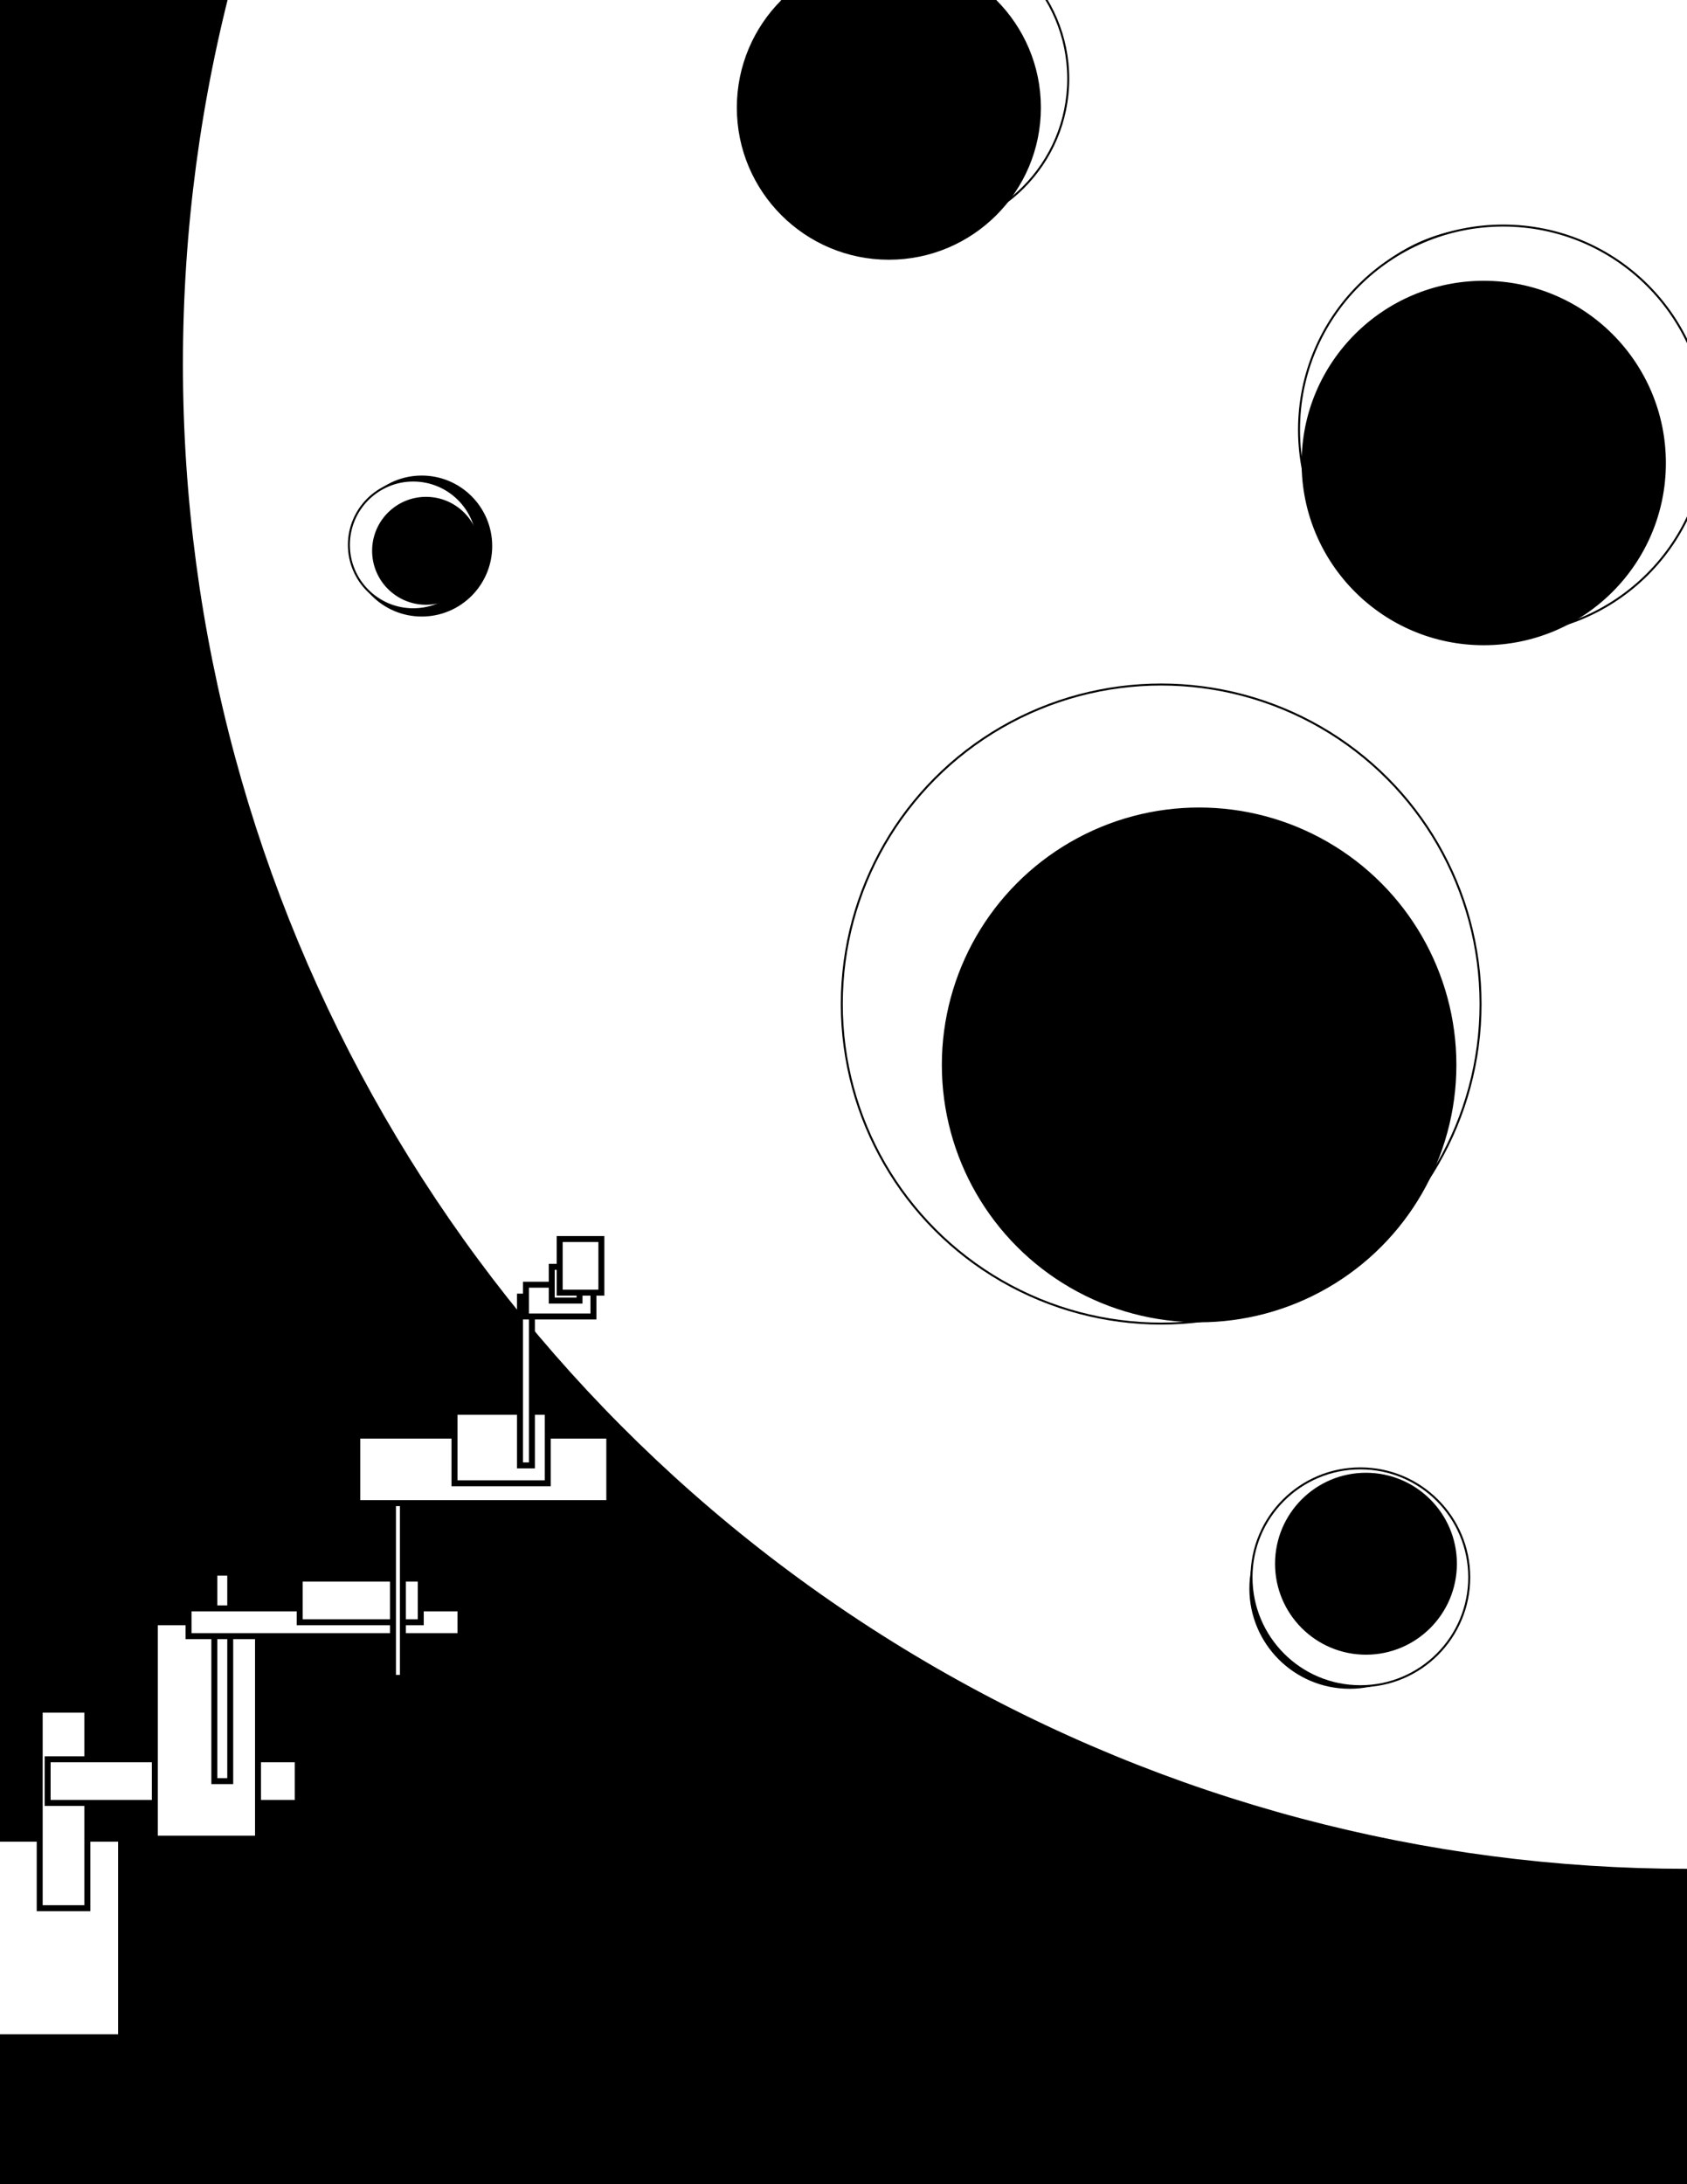 <?xml version="1.0" standalone="no"?><!DOCTYPE svg PUBLIC "-//W3C//DTD SVG 1.1//EN" "http://www.w3.org/Graphics/SVG/1.1/DTD/svg11.dtd"><svg width="850" height="1100" version="1.1" xmlns="http://www.w3.org/2000/svg" xmlns:xlink="http://www.w3.org/1999/xlink"><rect width="100%" height="100%" fill="#808080" stroke="none"/><defs xmlns="http://www.w3.org/1999/xhtml"><style type="text/css"><![CDATA[
body { background-color: rgb(234, 234, 234); }
#canvas svg { box-shadow: rgba(0, 0, 0, 0.059) 0px 3px 2px 0px, rgba(0, 0, 0, 0.02) -1px -1px 1px 0px inset; border-width: 1px; border-style: solid; border-color: rgb(226, 226, 226) rgb(226, 226, 226) rgb(206, 206, 206); background-color: white; }]]></style></defs><rect x="0" y="0" width="850" height="1100" fill="rgb(0, 0, 0)" stroke="rgb(0, 0, 0)"/><ellipse cx="850" cy="183.333" rx="758.333" ry="758.333" fill="rgb(255, 255, 255)" stroke="rgb(0, 0, 0)"/><ellipse cx="212.5" cy="275" rx="35" ry="35" fill="rgb(0, 0, 0)" stroke="rgb(0, 0, 0)"/><ellipse cx="208.205" cy="274.424" rx="32.416" ry="32.416" fill="rgb(255, 255, 255)" stroke="rgb(0, 0, 0)"/><ellipse cx="214.664" cy="277.393" rx="26.675" ry="26.675" fill="rgb(0, 0, 0)" stroke="rgb(0, 0, 0)"/><ellipse cx="680" cy="800" rx="50" ry="50" fill="rgb(0, 0, 0)" stroke="rgb(0, 0, 0)"/><ellipse cx="685.425" cy="794.356" rx="54.852" ry="54.852" fill="rgb(255, 255, 255)" stroke="rgb(0, 0, 0)"/><ellipse cx="688.248" cy="787.521" rx="45.311" ry="45.311" fill="rgb(0, 0, 0)" stroke="rgb(0, 0, 0)"/><ellipse cx="750" cy="200" rx="85" ry="85" fill="rgb(0, 0, 0)" stroke="rgb(0, 0, 0)"/><ellipse cx="757.373" cy="216.455" rx="102.857" ry="102.857" fill="rgb(255, 255, 255)" stroke="rgb(0, 0, 0)"/><ellipse cx="747.592" cy="233.18" rx="91.268" ry="91.268" fill="rgb(0, 0, 0)" stroke="rgb(0, 0, 0)"/><ellipse cx="590" cy="500" rx="150" ry="150" fill="rgb(0, 0, 0)" stroke="rgb(0, 0, 0)"/><ellipse cx="585.06" cy="505.662" rx="160.922" ry="160.922" fill="rgb(255, 255, 255)" stroke="rgb(0, 0, 0)"/><ellipse cx="604.178" cy="536.304" rx="129.127" ry="129.127" fill="rgb(0, 0, 0)" stroke="rgb(0, 0, 0)"/><ellipse cx="450" cy="50" rx="70" ry="70" fill="rgb(0, 0, 0)" stroke="rgb(0, 0, 0)"/><ellipse cx="460.788" cy="39.675" rx="77.448" ry="77.448" fill="rgb(255, 255, 255)" stroke="rgb(0, 0, 0)"/><ellipse cx="447.855" cy="54.208" rx="76.098" ry="76.098" fill="rgb(0, 0, 0)" stroke="rgb(0, 0, 0)"/><rect x="-77" y="946" width="112" height="52" fill="rgb(255, 255, 255)" stroke="rgb(0, 0, 0)" stroke-width="3"/><rect x="-28" y="972" width="26" height="36" fill="rgb(255, 255, 255)" stroke="rgb(0, 0, 0)" stroke-width="3"/><rect x="-15" y="938" width="29" height="52" fill="rgb(255, 255, 255)" stroke="rgb(0, 0, 0)" stroke-width="3"/><rect x="-39" y="926" width="100" height="100" fill="rgb(255, 255, 255)" stroke="rgb(0, 0, 0)" stroke-width="3"/><rect x="20" y="861" width="24" height="100" fill="rgb(255, 255, 255)" stroke="rgb(0, 0, 0)" stroke-width="3"/><rect x="24" y="886" width="126" height="22" fill="rgb(255, 255, 255)" stroke="rgb(0, 0, 0)" stroke-width="3"/><rect x="78" y="817" width="52" height="109" fill="rgb(255, 255, 255)" stroke="rgb(0, 0, 0)" stroke-width="3"/><rect x="108" y="792" width="8" height="105" fill="rgb(255, 255, 255)" stroke="rgb(0, 0, 0)" stroke-width="3"/><rect x="95" y="810" width="137" height="14" fill="rgb(255, 255, 255)" stroke="rgb(0, 0, 0)" stroke-width="3"/><rect x="151" y="795" width="61" height="22" fill="rgb(255, 255, 255)" stroke="rgb(0, 0, 0)" stroke-width="3"/><rect x="198" y="747" width="5" height="98" fill="rgb(255, 255, 255)" stroke="rgb(0, 0, 0)" stroke-width="3"/><rect x="180" y="723" width="127" height="34" fill="rgb(255, 255, 255)" stroke="rgb(0, 0, 0)" stroke-width="3"/><rect x="229" y="711" width="47" height="36" fill="rgb(255, 255, 255)" stroke="rgb(0, 0, 0)" stroke-width="3"/><rect x="262" y="653" width="6" height="85" fill="rgb(255, 255, 255)" stroke="rgb(0, 0, 0)" stroke-width="3"/><rect x="265" y="647" width="34" height="16" fill="rgb(255, 255, 255)" stroke="rgb(0, 0, 0)" stroke-width="3"/><rect x="278" y="638" width="14" height="17" fill="rgb(255, 255, 255)" stroke="rgb(0, 0, 0)" stroke-width="3"/><rect x="282" y="624" width="21" height="27" fill="rgb(255, 255, 255)" stroke="rgb(0, 0, 0)" stroke-width="3"/></svg>